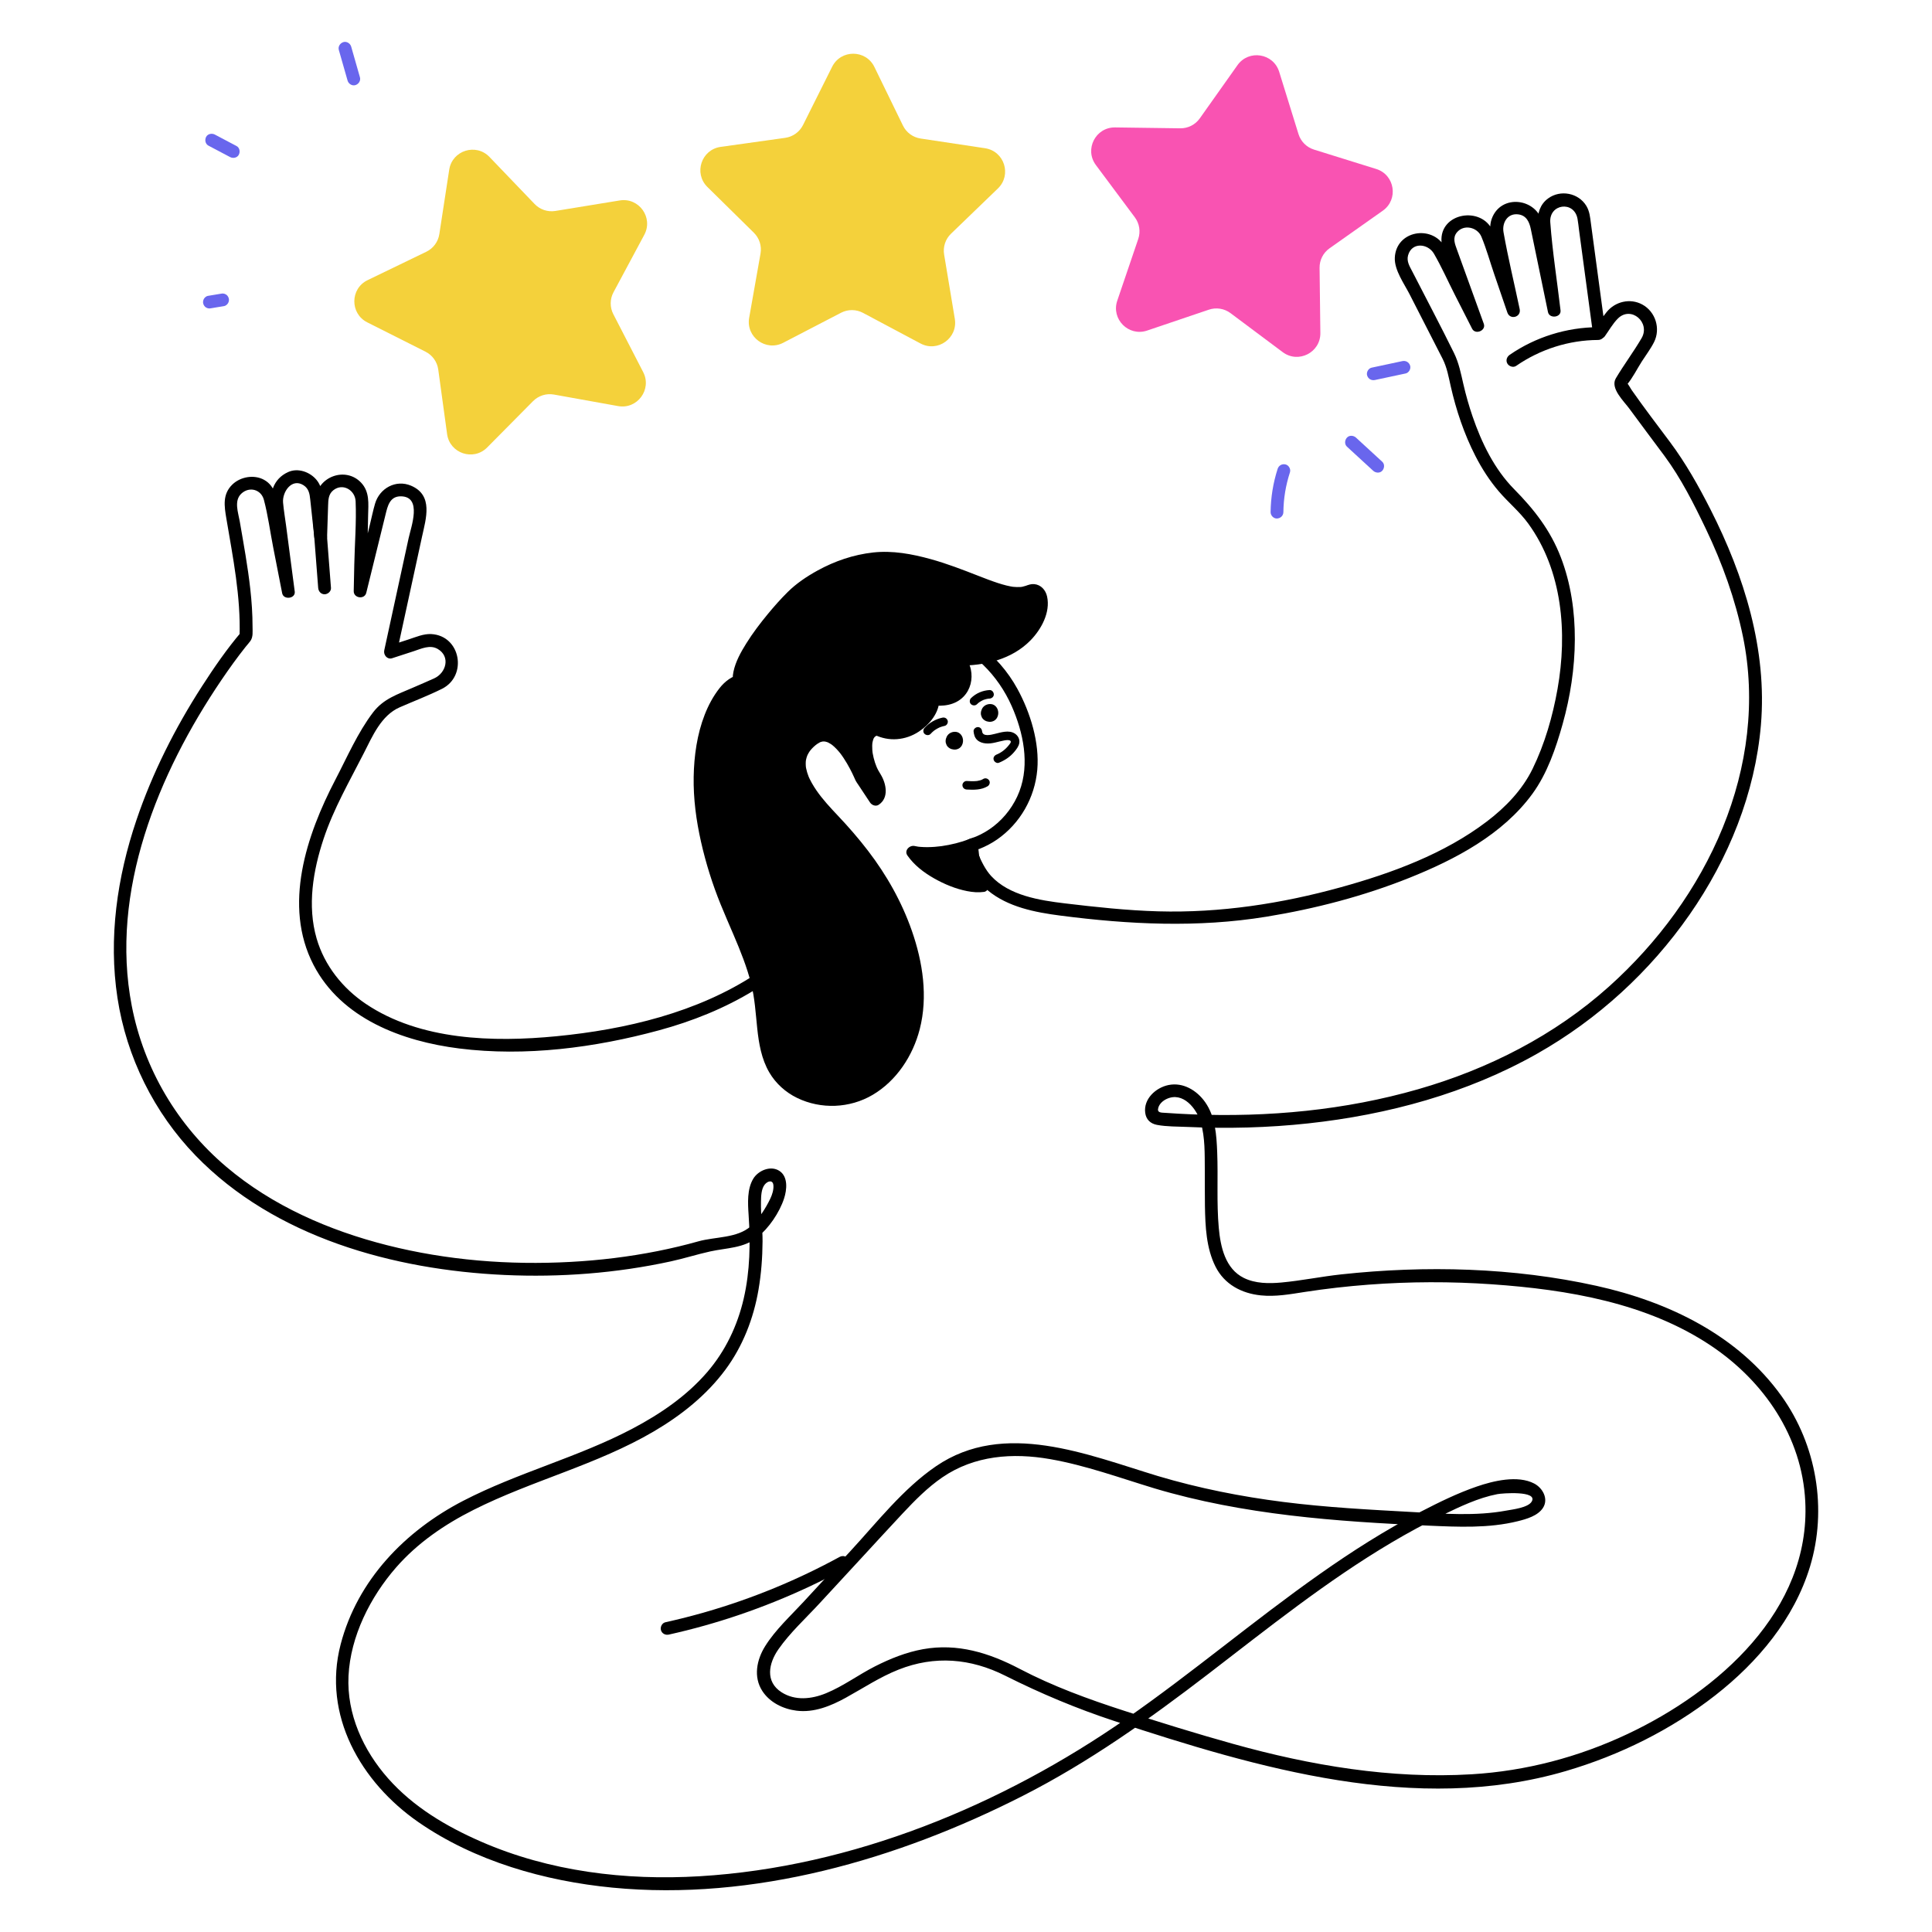 <?xml version="1.0" encoding="UTF-8"?><svg id="Layer_2" xmlns="http://www.w3.org/2000/svg" width="1000" height="1000" viewBox="0 0 1000 1000"><path d="M597.513,770.368c46.035,13.733,94.034,17.176,141.787,19.294,15.303,.679,31.297,1.447,46.32-2.291,4.495-1.119,10.372-2.766,13.043-6.931,2.946-4.593-.144-10.256-4.56-12.563-8.567-4.477-21.188-1.377-29.721,1.551-9.957,3.416-19.559,8.143-28.896,12.97-18.317,9.468-35.727,20.589-52.571,32.458-33.992,23.951-65.734,50.929-99.872,74.679-64.518,44.885-141.843,76.88-220.879,81.602-38.457,2.298-77.794-2.441-113.301-17.973-17.886-7.824-34.913-17.898-47.963-32.64-12.894-14.565-21.462-33.299-20.515-53.025,.985-20.52,11.264-40.877,24.621-56.177,11.107-12.723,25.075-22.252,40.083-29.805,30.337-15.267,63.844-23.32,93.258-40.584,14.183-8.324,27.261-18.685,37.105-31.962,9.016-12.16,14.587-26.52,17.14-41.388,1.419-8.265,2.049-16.65,2.104-25.032,.045-6.864-.965-13.688-.815-20.54,.061-2.755,.11-6.522,1.881-8.808,1.542-1.99,4.275-2.675,4.546,.255,.213,2.31-.622,4.91-1.603,6.957-2.391,4.995-5.889,10.486-10.013,14.203-7.065,6.368-18.502,5.446-27.221,7.902-6.933,1.953-13.946,3.616-21.009,5.027-14.883,2.971-29.978,4.793-45.13,5.614-31.832,1.725-64.062-.813-95.001-8.648-30.028-7.605-59.392-20.396-83.175-40.56-25.303-21.451-42.633-50.67-48.95-83.293-11.47-59.233,13.621-120.294,46.371-168.63,4.016-5.927,8.296-11.885,12.628-17.32,.777-.975,1.667-1.905,2.386-2.923,1.504-2.129,1.121-4.816,1.125-7.342,.011-6.546-.444-13.09-1.168-19.593-1.305-11.723-3.445-23.324-5.443-34.942-.783-4.553-3.139-10.751,.837-14.429,4.165-3.853,10.226-2.123,11.648,3.224,2.13,8.013,3.22,16.458,4.811,24.592,1.55,7.923,3.1,15.845,4.65,23.767,.706,3.607,6.99,2.84,6.502-.88-1.485-11.324-2.971-22.647-4.456-33.971-.525-4.006-1.232-8.034-1.582-12.061-.479-5.518,4.502-12.844,10.546-9.022,2.826,1.787,3.206,4.531,3.526,7.497,.696,6.463,1.391,12.925,2.086,19.387,.447,4.155,6.478,4.352,6.621,0,.178-5.438,.355-10.876,.533-16.314,.096-2.949,.138-5.911,2.709-7.955,4.915-3.909,11.294-.019,11.535,5.738,.453,10.837-.464,21.901-.693,32.744-.097,4.571-.194,9.142-.29,13.713-.079,3.708,5.604,4.529,6.502,.88,2.059-8.365,4.119-16.73,6.178-25.096,1.259-5.114,2.518-10.227,3.776-15.341,1.077-4.373,2.173-9.572,7.989-9.486,11.126,.164,5.261,15.738,3.961,21.717-2.489,11.452-4.977,22.905-7.466,34.357-1.714,7.886-3.427,15.772-5.141,23.658-.507,2.334,1.54,4.896,4.072,4.072,3.725-1.212,7.449-2.424,11.174-3.636,3.987-1.297,8.421-3.506,12.452-1.151,6.699,3.914,4.346,12.378-1.82,15.197-3.702,1.693-7.466,3.263-11.196,4.893-7.893,3.45-15.104,5.678-20.492,12.763-7.945,10.447-13.442,23.223-19.5,34.834-14.909,28.575-27.226,65.067-11.311,95.809,14.432,27.878,45.997,39.583,75.404,43.282,34.29,4.313,70.145-.371,103.341-9.378,17.363-4.711,34.133-11.418,49.492-20.842,12.029-7.381,23.96-16.566,31.093-29.006,7.306-12.742,7.291-26.793,2.358-40.367-5.215-14.349-11.321-28.453-14.532-43.44-3.25-15.172-2.956-31.569,7.516-43.973,9.742-11.54,22.915-20.03,37.482-23.997,8.587-2.338,17.523-3.152,26.388-2.37,1.501,.133,3.628,.547,5.98,1.31,16.744,5.434,29.869,18.977,36.879,34.869,6.001,13.604,9.409,29.91,3.951,44.189-2.684,7.022-7.359,13.333-13.285,17.955-2.79,2.176-5.915,4.022-9.184,5.381-2.44,1.014-5.473,1.267-6.325,4.194-1.173,4.03,2.33,9.456,4.134,12.793,2.249,4.162,4.654,7.814,8.343,10.873,10.415,8.636,24.468,11.34,37.522,13.032,35.525,4.604,71.153,6.368,106.656,.576,25.226-4.115,50.299-10.623,74.042-20.133,23.694-9.489,48.256-22.389,63.636-43.46,7.712-10.565,12.161-23.658,15.662-36.14,3.978-14.185,6.259-28.969,6.313-43.714,.053-14.447-2.057-29.122-7.275-42.643-5.381-13.944-13.756-24.684-24.141-35.203-10.235-10.367-16.85-24.012-21.523-37.658-1.867-5.451-3.44-11.004-4.737-16.618-1.294-5.602-2.319-11.016-4.886-16.239-6.97-14.181-14.403-28.152-21.6-42.219-1.34-2.619-2.999-5.137-2.166-8.249,1.879-7.017,10.284-6.268,13.399-.907,3.956,6.811,7.199,14.152,10.769,21.17,2.996,5.89,5.992,11.779,8.988,17.669,1.678,3.298,7.337,1.003,6.05-2.551-4.644-12.832-9.289-25.664-13.933-38.496-1.049-2.899-2.29-5.95-.044-8.743,3.625-4.508,10.709-2.724,12.742,2.182,2.605,6.288,4.452,13.006,6.656,19.444,2.257,6.593,4.514,13.185,6.771,19.778,1.38,4.031,7.264,2.426,6.384-1.76-2.782-13.233-5.994-26.444-8.36-39.757-.873-4.911,2.071-10.041,7.717-9.269,4.168,.57,5.662,3.996,6.407,7.602,1.558,7.536,3.116,15.072,4.674,22.608,1.402,6.781,2.804,13.562,4.206,20.343,.743,3.594,6.938,2.856,6.502-.88-1.765-15.139-4.187-30.339-5.309-45.537-.71-9.627,12.328-11.415,14.097-1.866,.367,1.981,.541,4.019,.81,6.015,1.358,10.087,2.716,20.174,4.074,30.262,1.066,7.916,2.132,15.833,3.197,23.749,.423,3.144,4.613,2.787,6.05,.791,2.157-2.996,4.117-6.536,6.729-9.151,6.844-6.852,17.04,2.022,12.301,10.13-4.141,7.085-9.105,13.686-13.305,20.737-3.08,5.171,4.095,11.801,6.989,15.77,6,8.226,12.172,16.323,18.219,24.513,8.523,11.545,15.228,24.851,21.401,37.763,8.489,17.754,15.211,36.415,19.175,55.714,6.826,33.233,2.296,67.534-10.457,98.798-12.838,31.475-33.628,59.639-58.866,82.289-28.201,25.31-62.456,42.708-98.751,53.145-37.999,10.927-77.84,14.607-117.272,13.01-4.537-.184-9.071-.438-13.599-.763-2.121-.152-4.58,.107-3.632-2.802,.647-1.986,2.343-3.482,4.192-4.359,8.558-4.057,15.686,5.009,17.785,12.289,2.214,7.678,1.972,16.146,2.04,24.087,.054,6.319-.045,12.638,.069,18.956,.19,10.515,.652,21.841,5.473,31.42,4.621,9.184,13.463,13.848,23.43,14.879,7.65,.792,15.184-.597,22.715-1.762,10.94-1.692,21.947-2.939,32.985-3.777,21.284-1.615,42.685-1.683,63.979-.197,39.049,2.725,80.29,9.617,113.415,31.827,27.391,18.365,47.078,47.108,48.735,80.602,2.792,56.422-45.156,98.263-91.972,120.335-25.427,11.988-52.659,19.171-80.722,20.854-41.712,2.501-83.356-4.551-123.429-15.728-18.993-5.298-37.903-11.152-56.661-17.228-18.419-5.966-36.684-12.62-53.859-21.628-15.733-8.251-32.141-13.377-50.004-10.163-8.681,1.562-16.987,4.897-24.827,8.872-8.588,4.355-16.46,10.276-25.389,13.936-7.428,3.045-16.01,4.012-23.067-.548-8.506-5.496-6.657-14.9-1.579-22.191,5.954-8.549,14.038-15.931,21.092-23.566,7.315-7.918,14.63-15.837,21.945-23.756,7.079-7.663,14.113-15.371,21.25-22.981,6.351-6.771,12.947-13.495,20.644-18.751,16.586-11.326,36.333-12.768,55.668-9.398,18.46,3.218,36.146,9.716,54.026,15.13,4.087,1.237,5.833-5.151,1.76-6.384-36.437-11.031-79.54-29.14-114.796-5.064-17.089,11.67-30.46,28.94-44.388,44.017-8.085,8.752-16.17,17.504-24.255,26.256-6.748,7.305-14.505,14.391-19.807,22.875-4.36,6.978-6.192,15.898-1.456,23.192,3.865,5.953,10.752,9.297,17.634,10.181,9.054,1.162,17.765-2.399,25.553-6.685,9.073-4.993,17.643-10.727,27.323-14.559,18.731-7.416,37.304-5.839,55.198,3.139,18.428,9.246,37.052,17.064,56.658,23.51,73.993,24.329,156.086,48.589,233.582,25.837,27.808-8.164,54.436-21.326,77.3-39.183,21.939-17.134,40.832-39.597,49.023-66.594,9.04-29.794,3.414-62.9-14.665-88.202-22.602-31.633-58.687-48.92-95.819-57.147-43.013-9.53-88.473-10.665-132.168-5.933-10.355,1.121-20.629,3.261-30.987,4.209-6.429,.589-13.46,.554-19.381-2.364-9.637-4.751-12.103-16.124-12.989-25.906-1.179-13.024-.298-26.148-.82-39.201-.355-8.869-.937-18.362-6.218-25.868-4.273-6.073-11.412-10.444-19.023-8.872-6.541,1.351-12.963,7.175-12.015,14.377,.46,3.493,2.709,5.604,6.097,6.244,5.054,.954,10.549,.825,15.681,1.059,20.868,.955,41.818,.42,62.59-1.831,41.257-4.471,82.261-15.559,118.526-36.096,31.288-17.718,58.329-42.474,78.874-71.977,20.171-28.965,33.916-62.812,36.914-98.138,3.305-38.95-8.619-77.184-26.105-111.595-6.174-12.149-12.858-24.022-21.014-34.945-6.599-8.838-13.324-17.601-19.642-26.644-.864-1.236-1.625-2.875-2.651-3.969-.825-.878,.054-.704-.262-.37l-.315,2.375,.106-.165c.193-.082,.399-.672,.531-.828,2.996-3.536,5.23-8.151,7.731-12.05,2.096-3.267,4.549-6.487,6.3-9.961,3.511-6.969,.8-15.75-6.063-19.483-6.295-3.424-14.064-1.568-18.479,3.912-2.364,2.934-4.447,6.126-6.648,9.183,2.017,.264,4.034,.527,6.05,.791-2.502-18.582-5.003-37.164-7.505-55.746-.433-3.213-.652-6.358-2.399-9.217-4.11-6.729-13.399-8.474-19.731-3.872-8.598,6.249-4.84,18.506-3.811,27.339,1.19,10.211,2.381,20.422,3.571,30.633l6.502-.88c-3.054-14.769-5.786-29.643-9.167-44.34-2.998-13.032-21.792-15.275-26.386-1.993-2.334,6.749,1.424,16.386,2.819,23.019,1.774,8.436,3.548,16.872,5.321,25.308l6.384-1.76c-2.303-6.726-4.605-13.452-6.908-20.179-2.288-6.683-4.203-13.663-6.967-20.168-5.641-13.277-27.757-9.648-26.575,5.541,.208,2.671,1.414,5.271,2.317,7.764,1.584,4.376,3.167,8.751,4.751,13.127,2.807,7.756,5.615,15.513,8.422,23.27,2.017-.85,4.034-1.7,6.05-2.551-6.596-12.967-12.678-26.363-19.848-39.019-6.608-11.665-25.278-8.435-25.869,5.65-.267,6.355,4.849,13.407,7.619,18.821,4.5,8.796,9.001,17.593,13.501,26.39,1.22,2.385,2.462,4.761,3.661,7.156,2.259,4.511,3.064,9.288,4.164,14.143,2.818,12.441,6.944,24.7,12.766,36.067,3.342,6.525,7.331,12.732,12.102,18.309,4.915,5.744,10.743,10.478,15.221,16.633,17.791,24.453,20.339,56.649,15.193,85.649-2.505,14.114-6.602,28.433-12.913,41.344-5.357,10.959-14.056,19.953-23.695,27.272-22.028,16.727-49.014,26.668-75.436,33.988-30.798,8.533-62.584,13.398-94.598,12.504-16.115-.45-32.4-2.216-48.414-4.132-12.991-1.554-28.737-4.03-38.088-14.138-2.955-3.195-5.179-7.74-6.811-11.73-.354-.865-.585-1.761-.89-2.639-.166-.479-.24,.438-.423,.544-1.772,1.024,1.999-.213,1.993-.211,3.238-1.291,6.339-2.9,9.204-4.891,11.941-8.298,19.52-21.64,20.788-36.096,1.23-14.027-3.575-29.587-10.257-41.813-5.008-9.162-11.963-17.12-20.396-23.27-7.228-5.27-15.873-9.624-24.879-10.582-22.707-2.416-46.056,6.115-62.655,21.552-11.711,10.891-18.131,24.109-17.8,40.251,.317,15.464,5.456,30.463,10.817,44.802,5.132,13.728,12.232,27.678,7.722,42.592-4.238,14.014-16.299,24.354-28.099,32.14-30.348,20.024-67.54,28.782-103.358,32.267-32.623,3.174-70.52,2.185-98.659-16.767-12.008-8.088-21.398-19.843-25.457-33.837-4.903-16.904-1.84-35.172,3.607-51.556,5.188-15.604,13.37-29.714,20.793-44.294,4.519-8.877,9.025-19.612,18.609-23.802,7.257-3.172,14.763-6.029,21.855-9.553,13.392-6.652,9.751-27.556-5.522-28.353-3.989-.208-7.904,1.526-11.627,2.738-3.464,1.127-6.929,2.255-10.393,3.382l4.072,4.072c4.387-20.188,8.774-40.375,13.161-60.563,2.029-9.339,6.005-21.485-5.689-26.437-7.879-3.337-16.282,1.361-18.616,9.306-1.033,3.518-1.762,7.159-2.638,10.718-2.761,11.215-5.522,22.431-8.283,33.646l6.502,.88c.277-13.065,.553-26.131,.829-39.196,.128-6.038,.896-12.211-3.713-17.003-7.987-8.305-22.224-3.102-23.446,8.171-.718,6.622-.487,13.446-.705,20.102h6.621c-.716-6.649-1.431-13.297-2.147-19.946-.379-3.521-.948-6.83-3.307-9.671-3.428-4.128-9.598-6.346-14.665-4.074-8.024,3.597-9.842,11.543-8.812,19.396,1.034,7.879,2.067,15.759,3.1,23.638,.823,6.276,1.646,12.551,2.469,18.826l6.502-.88c-2.651-13.551-5.302-27.103-7.953-40.654-1.199-6.128-1.696-12.966-7.871-16.327-5.143-2.799-12.178-1.574-16.349,2.476-5.177,5.027-4.181,11.179-3.093,17.626,3.409,20.2,7.475,40.356,6.835,60.948,.323-.78,.646-1.56,.97-2.341-7.529,8.811-14.181,18.495-20.45,28.221-13.94,21.625-25.657,44.848-33.909,69.243-9.98,29.504-14.556,61.099-9.807,92.063,4.69,30.582,18.909,59.339,40.428,81.566,41.017,42.365,102.586,59.172,159.921,61.803,28.756,1.32,57.822-.9,85.965-7.017,6.888-1.497,13.616-3.65,20.487-5.168,8.428-1.861,17.312-1.619,24.394-7.282,5.943-4.753,11.444-12.835,13.822-20.098,1.476-4.51,2.194-11.255-2.378-14.285-4.523-2.998-11.005-.227-13.571,4.046-3.225,5.369-2.81,12.605-2.404,18.599,.987,14.552,.763,29.154-2.532,43.439-3.233,14.015-9.481,27.13-18.895,38.056-10.645,12.355-24.277,21.646-38.614,29.214-28.182,14.876-59.41,22.76-87.695,37.397-29.986,15.518-54.722,40.933-63.422,74.312-9.551,36.648,10.46,71.321,40.197,91.955,29.178,20.246,65.42,30.539,100.439,33.941,73.025,7.093,147.726-14.599,212.348-47.456,34.354-17.468,65.566-39.697,96.07-63.109,30.846-23.674,61.279-48.142,94.804-68,8.577-5.08,17.345-9.845,26.317-14.191,9.108-4.412,18.546-8.972,28.546-10.914,2.344-.455,21.101-1.943,17.788,3.824-1.843,3.208-9.96,4.102-13.136,4.691-15.869,2.945-32.549,1.627-48.545,.75-22.328-1.224-44.666-2.396-66.862-5.212-21.979-2.788-43.763-7.099-65.002-13.435-4.091-1.221-5.84,5.167-1.76,6.384Z"/><path d="M503.92,378.542c.173,1.683,.59,3.283,1.872,4.48,1.204,1.123,2.812,1.616,4.418,1.77,3.26,.313,6.367-.961,9.522-1.524,.873-.156,2.372-.423,3.155,.107,.868,.588-.318,1.795-.848,2.468-1.603,2.036-3.777,3.725-6.184,4.699-1.104,.447-1.883,1.47-1.541,2.715,.288,1.048,1.603,1.991,2.715,1.541,3.03-1.226,5.782-3.041,7.901-5.558,1.107-1.314,2.322-2.836,2.639-4.566,.371-2.02-.648-3.941-2.352-5.017-3.078-1.945-7.161-.557-10.38,.222-1.926,.467-6.201,1.582-6.501-1.336-.122-1.185-.927-2.207-2.207-2.207-1.099,0-2.329,1.014-2.207,2.207h0Z"/><path d="M161.894,268.098c.817,10.566,1.634,21.131,2.451,31.697,.116,1.497,.232,2.994,.347,4.491,.138,1.783,1.423,3.31,3.31,3.31,1.684,0,3.449-1.518,3.31-3.31-.817-10.566-1.634-21.131-2.451-31.697-.116-1.497-.232-2.994-.347-4.491-.138-1.783-1.423-3.31-3.31-3.31-1.684,0-3.449,1.518-3.31,3.31h0Z"/><path d="M827.167,169.346c-16.239,.079-32.392,5.084-45.76,14.32-1.469,1.015-2.139,2.903-1.188,4.529,.851,1.455,3.051,2.209,4.529,1.188,12.48-8.623,27.313-13.342,42.419-13.416,4.259-.021,4.268-6.641,0-6.621h0Z"/><g><path d="M502.809,437.42c-8.351,3.255-21.553,5.62-30.299,3.662,7.068,10.363,26.947,18.684,36.02,17.361,0,0-4.954-13.067-5.038-15.1-.084-2.033-.682-5.923-.682-5.923Z"/><path d="M501.929,434.228c-4.689,1.809-9.632,3.019-14.604,3.73-2.067,.296-4.82,.508-7.185,.524-1.239,.009-2.479-.03-3.714-.132-.297-.025-.593-.057-.889-.085l-.35-.04c.246,.036,.253,.036,.019,.002-.61-.091-1.215-.206-1.818-.336-2.591-.561-5.494,2.326-3.738,4.863,3.504,5.061,8.544,8.894,13.857,11.904,5.263,2.981,11.078,5.407,17.032,6.571,2.972,.581,5.869,.818,8.869,.407,1.667-.228,2.884-2.563,2.312-4.072-1.23-3.246-2.422-6.509-3.532-9.798-.326-.966-.646-1.935-.938-2.912-.181-.605-.232-1.593-.541-2.131,.088,.154,.108,1.164,.078,.358-.011-.294-.041-.588-.067-.881-.068-.758-.157-1.513-.253-2.268-.144-1.132-.295-2.263-.468-3.391-.27-1.769-2.493-2.746-4.072-2.312-1.89,.519-2.583,2.298-2.312,4.072,.043,.283,.085,.567,.125,.85,.036,.253,.072,.507,.106,.76-.107-.79,.064,.532,.08,.665,.155,1.298,.185,2.617,.398,3.906,.284,1.717,.925,3.401,1.479,5.043,1.11,3.289,2.302,6.552,3.532,9.798,.771-1.357,1.541-2.715,2.312-4.072,.992-.136-.266-.001-.615,.011-.509,.018-1.019,.01-1.528-.014-.506-.024-1.01-.071-1.514-.123-.803-.083,.3,.066-.314-.04-.32-.055-.64-.104-.96-.162-2.523-.462-4.998-1.186-7.408-2.057-1.407-.509-2.387-.91-3.406-1.368-1.357-.61-2.692-1.268-4.001-1.975-1.256-.678-2.489-1.401-3.69-2.172-.568-.365-1.13-.74-1.683-1.127-.274-.191-.545-.385-.815-.582-.121-.088-.876-.658-.514-.378-1.21-.94-2.367-1.956-3.445-3.046-.493-.498-.969-1.012-1.424-1.546-.22-.258-.438-.52-.645-.788,.398,.516-.225-.336-.319-.473-1.246,1.621-2.492,3.242-3.738,4.863,5.491,1.189,11.131,.934,16.66,.178,5.247-.717,10.453-1.932,15.399-3.84,1.667-.643,2.82-2.225,2.312-4.072-.438-1.593-2.395-2.959-4.072-2.312Z"/></g><g><path d="M382.572,482.247c4.297,10.057,8.369,20.181,10.405,30.46,2.782,14.046,1,29.598,8.665,41.693,8.774,13.846,28.545,18.247,43.63,11.834,15.085-6.413,25.227-21.691,28.348-37.783s-.01-32.852-5.708-48.221c-7.866-21.216-20.513-38.735-35.927-55.041-9.875-10.445-28.858-30.091-10.669-42.99,12.727-9.023,24.388,20.189,24.388,20.189l7.464,11.278s4.905-3.202-.437-11.545-7.457-24.348,1.578-24.69c13.838,7.016,28.922-6.122,28.561-15.659,16.176,2.403,20.644-12.343,13.294-20.61,45.772,.78,49.232-40.569,36.372-35.056s-34.124-11.777-65.974-16.602c-18.87-2.859-38.5,4.709-53.212,16.23-6.831,5.349-42.715,45.065-26.842,52.363,1.528,.703,3.755-.074,3.974-1.742,.109-.831-.285-1.657-.824-2.299-3.53-4.207-10.475-.861-14,3.35-5.955,7.112-9.251,16.109-11.158,25.187-5.238,24.932-.32,49.872,7.587,73.639,2.88,8.658,6.767,17.311,10.486,26.015Z"/><path d="M379.714,483.918c3.494,8.186,6.85,16.486,9.043,25.129,1.934,7.624,2.357,15.386,3.18,23.176,.835,7.903,2.189,15.914,6.256,22.875,3.339,5.715,8.464,10.313,14.41,13.193,12.364,5.987,27.232,5.384,39.066-1.585,12.367-7.284,20.836-20.233,24.375-33.97,4.337-16.837,1.583-34.797-4.071-50.973-5.245-15.007-13.089-28.912-22.759-41.503-4.808-6.26-9.971-12.211-15.393-17.945-4.021-4.252-8.043-8.571-11.204-13.17-.858-1.248-1.67-2.527-2.412-3.847-.347-.618-.679-1.245-.992-1.881-.154-.313-.301-.629-.448-.946-.199-.431-.044-.053-.271-.633-.523-1.337-.955-2.71-1.231-4.12-.029-.148-.158-.927-.122-.666,.036,.264-.046-.513-.057-.662-.048-.676-.056-1.355-.015-2.032,.011-.194,.083-.926,.008-.358,.041-.309,.101-.617,.167-.921,.156-.721,.365-1.435,.641-2.119-.186,.462,.134-.268,.2-.399,.151-.299,.313-.593,.484-.88,.418-.702,.659-1.049,1.026-1.481,.993-1.171,2.132-2.264,3.392-3.143,.459-.32,.936-.596,1.429-.858,.578-.307-.069,.002,.083-.043,.255-.076,.502-.173,.76-.24,.206-.054,.451-.065,.648-.141-.431,.167-.511,.03-.022,.018,.213-.005,.425-.016,.638-.011,.148,.003,.95,.075,.404,.009-.546-.066,.16,.035,.291,.068,.208,.052,.415,.101,.621,.162,.208,.062,.409,.141,.615,.206,.728,.232-.446-.263,.221,.104,.4,.22,.803,.424,1.19,.668,.198,.124,.392,.254,.584,.387,.248,.172,.701,.538,.192,.123,.808,.658,1.573,1.357,2.294,2.11,.388,.406,.764,.823,1.129,1.249,.171,.199,.339,.401,.505,.604,.097,.119,.617,.774,.398,.492-.235-.303,.228,.306,.301,.404,.158,.213,.313,.428,.467,.644,.332,.466,.655,.938,.971,1.415,1.164,1.759,2.227,3.584,3.215,5.447,.749,1.413,1.455,2.85,2.114,4.308,.195,.432,.373,.872,.572,1.302-.179-.387-.34-.804-.095-.216,.525,1.259,1.363,2.346,2.115,3.483,1.234,1.865,2.469,3.731,3.704,5.596,.66,.997,1.32,1.995,1.98,2.992,.942,1.423,2.973,2.227,4.529,1.188,5.378-3.592,3.889-10.907,1.037-15.616-.438-.722-.889-1.429-1.285-2.176-.173-.327-.34-.658-.5-.991-.071-.148-.529-1.167-.328-.693-.652-1.534-1.162-3.138-1.563-4.755-.187-.753-.348-1.513-.48-2.278-.028-.162-.052-.324-.08-.486-.093-.551,.051,.462-.016-.086-.051-.423-.093-.846-.124-1.271-.052-.716-.074-1.433-.057-2.151,.008-.343,.024-.686,.051-1.028,.015-.191,.035-.38,.055-.57-.047,.463-.044,.254,.024-.082,.138-.689,.319-1.343,.549-2.006,.153-.441-.273,.514-.043,.119,.099-.17,.178-.352,.279-.522,.179-.303,.644-.744,.145-.261,.213-.206,.418-.421,.633-.627-.51,.487-.015,.097,.256-.104,.413-.307-.013,.01-.162,.054,.188-.056,.384-.111,.568-.175,.116-.04,.241-.049,.359-.081-.756,.204-.095,.017,.151,.004-.557-.151-1.114-.301-1.671-.452,7.45,3.675,16.03,2.94,22.946-1.623,5.547-3.659,10.757-9.889,10.596-16.895-1.397,1.064-2.793,2.128-4.19,3.192,5.931,.834,12.341,.13,16.725-4.387,3.618-3.728,4.845-9.053,3.794-14.069-.604-2.883-2.084-5.483-4.004-7.687-.78,1.884-1.56,3.767-2.341,5.651,13.401,.192,27.619-3.188,37.255-13.07,5.543-5.684,10.348-14.459,8.547-22.663-.732-3.334-3.144-6.083-6.652-6.41-1.616-.151-2.97,.376-4.452,.893-.539,.188-1.091,.338-1.65,.454-.246,.051-.506,.071-.749,.133-.431,.111,.673-.033,.226-.034-.183-0-.371,.036-.554,.05-1.259,.091-2.494-.002-3.748-.102-.171-.014-.646-.089,.139,.025-.167-.024-.335-.047-.501-.075-.34-.057-.68-.113-1.019-.177-.705-.134-1.406-.29-2.104-.461-1.509-.371-2.999-.816-4.475-1.298-3.394-1.108-6.723-2.405-10.047-3.702-8.127-3.172-16.259-6.335-24.679-8.655-9.688-2.67-19.734-4.541-29.801-3.426-10.122,1.121-19.85,4.442-28.758,9.347-5.559,3.061-10.939,6.66-15.458,11.142-3.598,3.569-6.968,7.378-10.195,11.283-4.009,4.851-7.841,9.889-11.18,15.229-2.808,4.492-5.587,9.451-6.671,14.688-.979,4.729-.286,9.58,3.875,12.545,3.425,2.44,9.11,1.709,10.164-2.952,.656-2.901-1.262-5.694-3.639-7.169-2.011-1.248-4.413-1.429-6.695-1.053-4.394,.723-8.229,3.732-10.911,7.151-3.283,4.184-5.75,8.802-7.683,13.749-3.958,10.132-5.519,21.323-5.71,32.15-.199,11.321,1.318,22.656,3.812,33.683,2.494,11.029,5.897,21.882,10.153,32.356,2.156,5.306,4.461,10.55,6.713,15.816,.703,1.644,3.123,2.01,4.529,1.188,1.7-.995,1.893-2.878,1.188-4.529-4.197-9.813-8.42-19.561-11.618-29.757-3.11-9.915-5.676-20.059-7.061-30.369-1.359-10.115-1.616-20.535-.175-30.657,1.339-9.402,3.844-18.947,9.134-26.947,1.123-1.698,2.341-3.359,3.864-4.722,1.048-.938,2.741-1.986,3.961-2.356,1.125-.341,.976-.294,2.041-.336,.338-.014,.907,.114,1.254,.443,.055,.052,.131,.107,.224,.188,1.966,1.688,.222,.308,.189,.35l-.009-.318c-.069-.389,.067-.725,.407-1.006,.129-.358,.171,.138,.086-.043l-.132,.079c.264-.106,.283-.126,.056-.06-.032-.025-.233-.038,.089-.019,.598,.035-.257-.181,.107,.045,.386,.241-.202-.115-.296-.171-.165-.1-.33-.217-.5-.309-.599-.323,.399,.426,.09,.082-.15-.167-.347-.323-.51-.479-.128-.123-.226-.275-.35-.4,.308,.312,.367,.568,.127,.119-.081-.151-.17-.308-.26-.455-.402-.656,.153,.626,.003,.031-.088-.349-.203-.693-.29-1.043-.175-.703-.127,.005,.006,.167-.087-.105-.05-.618-.055-.745-.015-.406-.006-.813,.021-1.219,.014-.212,.046-.423,.058-.635,.029-.508-.148,.767,.017-.055,.204-1.01,.439-2.002,.755-2.983,.171-.531,.359-1.058,.558-1.579,.097-.253,.2-.502,.298-.754,.03-.077,.189-.452,.015-.041-.2,.473,.074-.168,.117-.263,1.066-2.371,2.301-4.657,3.644-6.882,1.469-2.434,3.057-4.796,4.713-7.106,.818-1.14,1.653-2.268,2.504-3.384,.114-.149,.646-.841,.276-.362,.235-.304,.472-.606,.709-.908,.441-.561,.886-1.12,1.335-1.676,3.139-3.891,6.429-7.669,9.902-11.265,3.139-3.251,6.409-5.942,10.213-8.431,7.586-4.963,15.932-8.718,24.792-10.707,8.987-2.017,17.844-1.599,26.802,.313,8.432,1.8,16.617,4.527,24.665,7.591,6.455,2.457,12.829,5.242,19.46,7.204,4.96,1.468,10.583,2.586,15.651,.962,.727-.233,1.419-.548,2.151-.767,.118-.035,.254-.034,.368-.078,.418-.16-.955,.005-.424,.061,.199,.021,.521,.033,.718,.004,.359-.052-1.035-.117-.432-.048,.06,.007,.259,.102,.299,.081,.021-.012,.1,.041,.124,.042,.29,.008-.522-.166-.549-.236,.014,.036,.255,.139,.308,.158,.03,.011,.277,.197,.291,.188-.116,.07-.746-.721-.363-.27,.05,.059,.413,.493,.463,.492-.149,.003-.534-.843-.27-.329,.051,.099,.121,.191,.177,.288,.065,.114,.115,.242,.185,.353,.33,.519-.22-.734-.129-.316,.118,.545,.315,1.083,.435,1.633,.136,.619-.039-.459-.042-.334-.004,.144,.035,.296,.042,.441,.018,.353,.038,.704,.037,1.058-.001,.327-.014,.653-.037,.979-.012,.169-.03,.337-.043,.506-.067,.865,.089-.434,.017-.064-.315,1.617-.675,3.176-1.271,4.718-.076,.196-.164,.389-.235,.587,.357-.991,.068-.171-.035,.055-.197,.431-.406,.858-.625,1.278-.46,.883-.968,1.741-1.516,2.572-.268,.406-.548,.802-.832,1.197-.241,.336-.437,.569-.06,.095-.202,.255-.404,.509-.612,.76-.719,.866-1.484,1.692-2.289,2.479-.826,.807-1.706,1.542-2.589,2.284-.454,.381,.004-0,.087-.063-.132,.1-.264,.201-.398,.299-.237,.173-.474,.347-.714,.516-.526,.371-1.062,.727-1.606,1.07-1.142,.718-2.322,1.375-3.533,1.972-.593,.292-1.194,.565-1.798,.833-.581,.257-.129,.053-.009,.004-.181,.073-.362,.147-.543,.219-.368,.145-.739,.286-1.111,.421-3.035,1.106-6.185,1.881-9.374,2.384-.969,.153-.918,.145-1.94,.256-.859,.093-1.72,.168-2.581,.226-1.963,.132-3.929,.169-5.896,.141-3.03-.043-4.153,3.571-2.341,5.651,.123,.138,.243,.279,.361,.422-.231-.311-.236-.317-.014-.018,.152,.225,.312,.444,.458,.673,.338,.53,.607,1.082,.894,1.64,.372,.723-.149-.598,.067,.181,.093,.333,.227,.656,.321,.99,.14,.497,.235,1.001,.332,1.507-.173-.903,.009,.19,.021,.385,.015,.252,.023,.506,.023,.758,0,.294-.01,.587-.03,.88-.015,.211-.182,1.123-.009,.24-.113,.574-.224,1.138-.4,1.697-.075,.238-.166,.469-.246,.705,.273-.799-.03,.053-.12,.233-.246,.489-.555,.929-.832,1.397-.319,.538,.382-.376-.183,.229-.205,.219-.399,.445-.614,.655-.185,.182-.391,.344-.575,.528-.285,.233-.268,.225,.05-.024-.144,.107-.29,.21-.438,.309-.511,.32-1.022,.616-1.562,.887-.215,.099-.17,.084,.135-.043-.181,.074-.363,.144-.547,.21-.283,.102-.57,.194-.858,.277-.4,.115-.806,.212-1.214,.294-.123,.025-1.033,.164-.414,.085-1.509,.192-3.417,.157-4.679-.02-2.042-.287-4.245,.816-4.19,3.192,.006,.266,.002,.529-.005,.795-.007,.291-.092,.788,.006,.201-.101,.607-.242,1.203-.429,1.788-.089,.281-.191,.556-.295,.832-.133,.354,.02-.045,.044-.097-.062,.139-.126,.279-.194,.415-.305,.611-.63,1.207-.996,1.784-1.259,1.982-3.425,4.125-5.448,5.46-5.062,3.34-10.684,4.162-16.263,1.623-2.68-1.22-6.31,.307-8.158,2.416-1.875,2.139-2.624,4.801-2.909,7.576-.583,5.681,1.107,11.745,3.601,16.806,.781,1.584,1.843,3.011,2.591,4.609,.322,.688,.505,1.428,.722,2.181,.007,.026,.108,.569,.051,.201-.053-.341,.02,.251,.022,.317,.012,.321-.011,.639-.005,.959,.002,.096-.079,.509,.001,.053,.091-.517-.042,.139-.076,.244-.046,.144-.319,.892-.102,.386,.269-.632-.702,1.121-.251,.444,.334-.501-.203,.151-.333,.316-.375,.477,.648-.461,.364-.271,1.51,.396,3.019,.792,4.529,1.188-1.917-2.896-3.833-5.791-5.749-8.687-.435-.658-.871-1.316-1.306-1.973-.44-.665-.411-.821-.086,.147-.31-.921-.763-1.823-1.165-2.709-1.538-3.392-3.307-6.697-5.372-9.799-2.538-3.813-5.596-7.678-9.636-9.99-4.33-2.478-9.366-2.361-13.429,.617-5.402,3.959-9.255,9.709-8.831,16.631,.378,6.177,3.361,11.885,6.868,16.857,3.516,4.984,7.636,9.483,11.819,13.906,10.557,11.164,20.159,23.2,27.576,36.701,7.839,14.267,13.676,30.386,14.677,46.733,.902,14.733-2.578,29.913-12.198,41.257-4.226,4.983-9.621,9.276-15.497,11.642-1.51,.608-3.069,1.102-4.648,1.494-1.39,.345-3.095,.654-4.127,.766-1.564,.169-3.138,.243-4.71,.222-1.428-.019-3.384-.161-4.378-.307-6.015-.886-11.77-3.17-16.158-6.912-2.517-2.146-4.291-4.264-5.881-7.03-1.842-3.205-3.005-6.701-3.818-10.296-1.7-7.514-1.824-15.265-2.788-22.886-1.096-8.658-3.476-16.957-6.566-25.105-1.622-4.276-3.396-8.492-5.191-12.698-.702-1.645-3.124-2.009-4.529-1.188-1.701,.995-1.892,2.878-1.188,4.529Z"/></g><path d="M500.357,408.657c3.68,.216,7.561,.257,10.837-1.69,.992-.59,1.441-2.013,.792-3.019-.644-.999-1.957-1.423-3.019-.792-.184,.109-.369,.214-.559,.311-.094,.048-.19,.095-.286,.139-.223,.099-.192,.088,.091-.034-.275,.181-.733,.267-1.047,.355-.408,.115-.823,.205-1.24,.276-.152,.026-.606,.174-.047,.014-.196,.056-.438,.049-.641,.067-1.624,.138-3.256,.054-4.88-.041-1.155-.068-2.258,1.063-2.207,2.207,.056,1.254,.97,2.134,2.207,2.207h0Z"/><path d="M505.707,364.483c.248-.244,.504-.479,.771-.701,.066-.055,.139-.106,.202-.165-.423,.393-.209,.16-.085,.068,.14-.103,.282-.203,.426-.3,.596-.402,1.226-.741,1.878-1.042,.271-.125-.086,.042-.168,.069,.082-.027,.162-.065,.242-.096,.162-.063,.326-.122,.49-.177,.329-.112,.663-.209,1-.293,.359-.089,.722-.15,1.086-.217,.284-.052-.487,.054-.199,.026,.086-.008,.173-.02,.259-.028,.195-.019,.39-.033,.585-.043,1.151-.062,2.262-.971,2.207-2.207-.051-1.142-.972-2.274-2.207-2.207-3.601,.195-7.029,1.661-9.609,4.194-.825,.81-.873,2.32,0,3.121,.888,.815,2.241,.864,3.121,0h0Z"/><path d="M481.678,379.86c.528-.58,1.096-1.12,1.706-1.613,.055-.044,.309-.243,.04-.035-.298,.23,.062-.044,.098-.07,.144-.106,.291-.209,.439-.31,.333-.227,.676-.44,1.026-.64,.331-.189,.668-.365,1.012-.529,.182-.087,.37-.161,.55-.25-.084,.042-.432,.175-.155,.068,.084-.032,.167-.066,.25-.098,.754-.286,1.53-.508,2.32-.674,1.132-.237,1.893-1.629,1.541-2.715-.387-1.196-1.502-1.796-2.715-1.541-3.512,.736-6.818,2.636-9.235,5.286-.778,.853-.906,2.289,0,3.121,.848,.778,2.29,.911,3.121,0h0Z"/><g><path d="M493.833,385.77c3.558,.328,3.062-5.899-.546-4.639-1.294,.452-2.037,2.208-1.396,3.454,.362,.704,1.154,1.112,1.942,1.185Z"/><path d="M493.833,387.976c.829,.07,1.669-.14,2.4-.524,.651-.343,1.228-.942,1.592-1.577,.672-1.174,.838-2.701,.421-3.991-.232-.72-.591-1.382-1.126-1.924-.515-.523-1.232-.947-1.956-1.091-2.044-.407-4.272,.553-5.171,2.497-.324,.7-.52,1.365-.542,2.145-.022,.76,.184,1.459,.508,2.136,.327,.683,.959,1.27,1.6,1.656,.714,.43,1.459,.589,2.274,.674,.528,.055,1.2-.286,1.56-.646,.383-.383,.671-1.011,.646-1.56-.026-.571-.213-1.163-.646-1.56l-.447-.345c-.344-.2-.716-.3-1.114-.301-.045-.004-.09-.009-.135-.016l.587,.079c-.25-.038-.489-.105-.722-.202l.527,.223c-.187-.084-.361-.184-.525-.307l.447,.345c-.141-.112-.266-.235-.379-.377l.345,.447c-.103-.139-.186-.285-.254-.444l.223,.527c-.065-.164-.109-.332-.137-.506l.079,.587c-.031-.235-.029-.467,.003-.702l-.079,.587c.037-.236,.101-.463,.192-.684l-.223,.527c.095-.219,.213-.423,.356-.614l-.345,.447c.133-.17,.282-.321,.451-.456l-.447,.345c.155-.117,.319-.214,.497-.291l-.527,.223c.233-.093,.476-.157,.724-.19l-.587,.079c.195-.023,.389-.025,.584-.001l-.587-.079c.163,.024,.32,.066,.473,.129l-.527-.223c.144,.062,.277,.14,.402,.235l-.447-.345c.139,.109,.262,.235,.37,.375l-.345-.447c.122,.163,.221,.338,.301,.525l-.223-.527c.098,.236,.163,.482,.199,.735l-.079-.587c.036,.28,.037,.561-.001,.84l.079-.587c-.035,.24-.098,.474-.192,.698l.223-.527c-.077,.176-.172,.342-.289,.495l.345-.447c-.105,.133-.223,.252-.356,.357l.447-.345c-.13,.099-.27,.18-.42,.245l.527-.223c-.175,.072-.356,.12-.544,.146l.587-.079c-.199,.025-.398,.026-.598,.009-.535-.045-1.193,.279-1.56,.646-.383,.383-.671,1.011-.646,1.56,.026,.571,.213,1.163,.646,1.56,.452,.415,.949,.595,1.56,.646Z"/></g><g><path d="M512.074,371.398c3.558,.328,3.062-5.899-.546-4.639-1.294,.452-2.037,2.208-1.396,3.454,.362,.704,1.154,1.112,1.942,1.185Z"/><path d="M512.074,373.605c.829,.07,1.669-.14,2.4-.524,.651-.343,1.228-.942,1.592-1.577,.672-1.174,.838-2.701,.421-3.991-.232-.72-.591-1.382-1.126-1.924-.515-.523-1.232-.947-1.956-1.091-2.044-.407-4.272,.553-5.171,2.497-.324,.7-.52,1.365-.542,2.145-.022,.76,.184,1.459,.508,2.136,.327,.683,.959,1.27,1.6,1.656,.714,.43,1.459,.589,2.274,.674,.528,.055,1.2-.286,1.56-.646,.383-.383,.671-1.011,.646-1.56-.026-.571-.213-1.163-.646-1.56l-.447-.345c-.344-.2-.716-.3-1.114-.301-.045-.004-.09-.009-.135-.016l.587,.079c-.25-.038-.489-.105-.722-.202l.527,.223c-.187-.084-.361-.184-.525-.307l.447,.345c-.141-.112-.266-.235-.379-.377l.345,.447c-.103-.139-.186-.285-.254-.444l.223,.527c-.065-.164-.109-.332-.137-.506l.079,.587c-.031-.235-.029-.467,.003-.702l-.079,.587c.037-.236,.101-.463,.192-.684l-.223,.527c.095-.219,.213-.423,.356-.614l-.345,.447c.133-.17,.282-.321,.451-.456l-.447,.345c.155-.117,.319-.214,.497-.291l-.527,.223c.233-.093,.476-.157,.724-.19l-.587,.079c.195-.023,.389-.025,.584-.001l-.587-.079c.163,.024,.32,.066,.473,.129l-.527-.223c.144,.062,.277,.14,.402,.235l-.447-.345c.139,.109,.262,.235,.37,.375l-.345-.447c.122,.163,.221,.338,.301,.525l-.223-.527c.098,.236,.163,.482,.199,.735l-.079-.587c.036,.28,.037,.561-.001,.84l.079-.587c-.035,.24-.098,.474-.192,.698l.223-.527c-.077,.176-.172,.342-.289,.495l.345-.447c-.105,.133-.223,.252-.356,.357l.447-.345c-.13,.099-.27,.18-.42,.245l.527-.223c-.175,.072-.356,.12-.544,.146l.587-.079c-.199,.025-.398,.026-.598,.009-.535-.045-1.193,.279-1.56,.646-.383,.383-.671,1.011-.646,1.56,.026,.571,.213,1.163,.646,1.56,.452,.415,.949,.595,1.56,.646Z"/></g><path d="M346.179,846.063c25.018-5.563,49.383-13.909,72.592-24.777,6.496-3.042,12.895-6.289,19.191-9.725,1.569-.856,2.071-3.018,1.188-4.529-.926-1.584-2.954-2.047-4.529-1.188-22,12.008-45.268,21.584-69.353,28.525-6.893,1.986-13.847,3.753-20.849,5.31-1.746,.388-2.769,2.41-2.312,4.072,.494,1.798,2.321,2.701,4.072,2.312h0Z"/><path d="M253.361,81.248l23.356,24.347c2.777,2.895,6.801,4.239,10.761,3.592l33.297-5.437c9.971-1.628,17.481,8.884,12.708,17.789l-15.938,29.736c-1.895,3.536-1.929,7.778-.091,11.344l15.46,29.988c4.63,8.98-3.047,19.371-12.991,17.583l-33.206-5.969c-3.949-.71-7.994,.569-10.817,3.419l-23.742,23.97c-7.11,7.178-19.364,3.088-20.737-6.922l-4.584-33.425c-.545-3.975-3.011-7.427-6.595-9.231l-30.134-15.173c-9.024-4.544-8.92-17.462,.175-21.861l30.373-14.689c3.612-1.747,6.133-5.159,6.742-9.124l5.119-33.348c1.533-9.986,13.851-13.88,20.845-6.589Z" style="fill:#f4d13b;"/><path d="M452.583,34.657l14.777,30.33c1.757,3.607,5.177,6.118,9.144,6.715l33.363,5.022c9.991,1.504,13.92,13.811,6.65,20.826l-24.279,23.426c-2.887,2.786-4.219,6.814-3.561,10.771l5.534,33.282c1.657,9.966-8.833,17.507-17.752,12.76l-29.782-15.852c-3.542-1.885-7.784-1.907-11.345-.058l-29.942,15.547c-8.966,4.656-19.38-2.991-17.621-12.94l5.873-33.223c.698-3.951-.592-7.992-3.451-10.807l-24.039-23.673c-7.199-7.089-3.144-19.355,6.862-20.757l33.412-4.681c3.973-.557,7.418-3.033,9.212-6.621l15.085-30.178c4.517-9.037,17.436-8.971,21.861,.111Z" style="fill:#f4d13b;"/><path d="M662.106,37.173l9.991,32.225c1.188,3.832,4.186,6.834,8.016,8.028l32.211,10.038c9.646,3.006,11.657,15.768,3.404,21.595l-27.56,19.46c-3.277,2.314-5.206,6.093-5.158,10.104l.407,33.736c.122,10.102-11.393,15.959-19.486,9.911l-27.025-20.198c-3.214-2.402-7.403-3.068-11.204-1.783l-31.959,10.812c-9.57,3.238-18.699-5.904-15.447-15.47l10.858-31.943c1.291-3.799,.631-7.989-1.767-11.206l-20.159-27.054c-6.037-8.101-.163-19.608,9.939-19.472l33.735,.456c4.012,.054,7.793-1.869,10.112-5.143l19.5-27.532c5.84-8.245,18.598-6.214,21.59,3.436Z" style="fill:#f953b2;"/><path d="M107.882,75.378c3.731,1.97,7.462,3.941,11.193,5.911,1.53,.808,3.67,.439,4.529-1.188,.808-1.53,.447-3.666-1.188-4.529-3.731-1.97-7.462-3.941-11.193-5.911-1.53-.808-3.67-.439-4.529,1.188-.808,1.53-.447,3.666,1.188,4.529h0Z" style="fill:#6966ed;"/><path d="M109.283,159.546c2.265-.378,4.53-.755,6.795-1.133,.77-.128,1.6-.875,1.978-1.521,.415-.71,.591-1.755,.334-2.551-.259-.801-.756-1.574-1.521-1.978l-.791-.334c-.587-.158-1.173-.158-1.76,0-2.265,.378-4.53,.755-6.795,1.133-.77,.128-1.6,.875-1.978,1.521-.415,.71-.591,1.755-.334,2.551,.259,.801,.756,1.574,1.521,1.978l.791,.334c.587,.158,1.173,.158,1.76,0h0Z" style="fill:#6966ed;"/><path d="M175.384,25.88c1.509,5.285,3.019,10.57,4.528,15.855,.475,1.664,2.36,2.866,4.072,2.312,1.694-.548,2.821-2.288,2.312-4.072-1.509-5.285-3.019-10.57-4.528-15.855-.475-1.664-2.36-2.866-4.072-2.312-1.694,.548-2.821,2.288-2.312,4.072h0Z" style="fill:#6966ed;"/><path d="M661.301,242.69c-2.331,7.217-3.547,14.797-3.642,22.379-.022,1.732,1.538,3.39,3.31,3.31,1.812-.081,3.287-1.454,3.31-3.31,.089-7.112,1.197-13.781,3.405-20.619,.532-1.649-.621-3.687-2.312-4.072-1.813-.413-3.502,.547-4.072,2.312h0Z" style="fill:#6966ed;"/><path d="M697.185,231.196c4.524,4.158,9.049,8.317,13.573,12.475,1.275,1.172,3.437,1.355,4.681,0,1.171-1.276,1.362-3.43,0-4.681-4.524-4.158-9.049-8.317-13.573-12.475-1.275-1.172-3.437-1.355-4.681,0-1.171,1.276-1.362,3.43,0,4.681h0Z" style="fill:#6966ed;"/><path d="M711.703,196.686c5.286-1.127,10.572-2.254,15.858-3.381,1.696-.362,2.84-2.44,2.312-4.072-.579-1.789-2.255-2.699-4.072-2.312-5.286,1.127-10.572,2.254-15.858,3.381-1.696,.362-2.84,2.44-2.312,4.072,.579,1.789,2.255,2.699,4.072,2.312h0Z" style="fill:#6966ed;"/></svg>